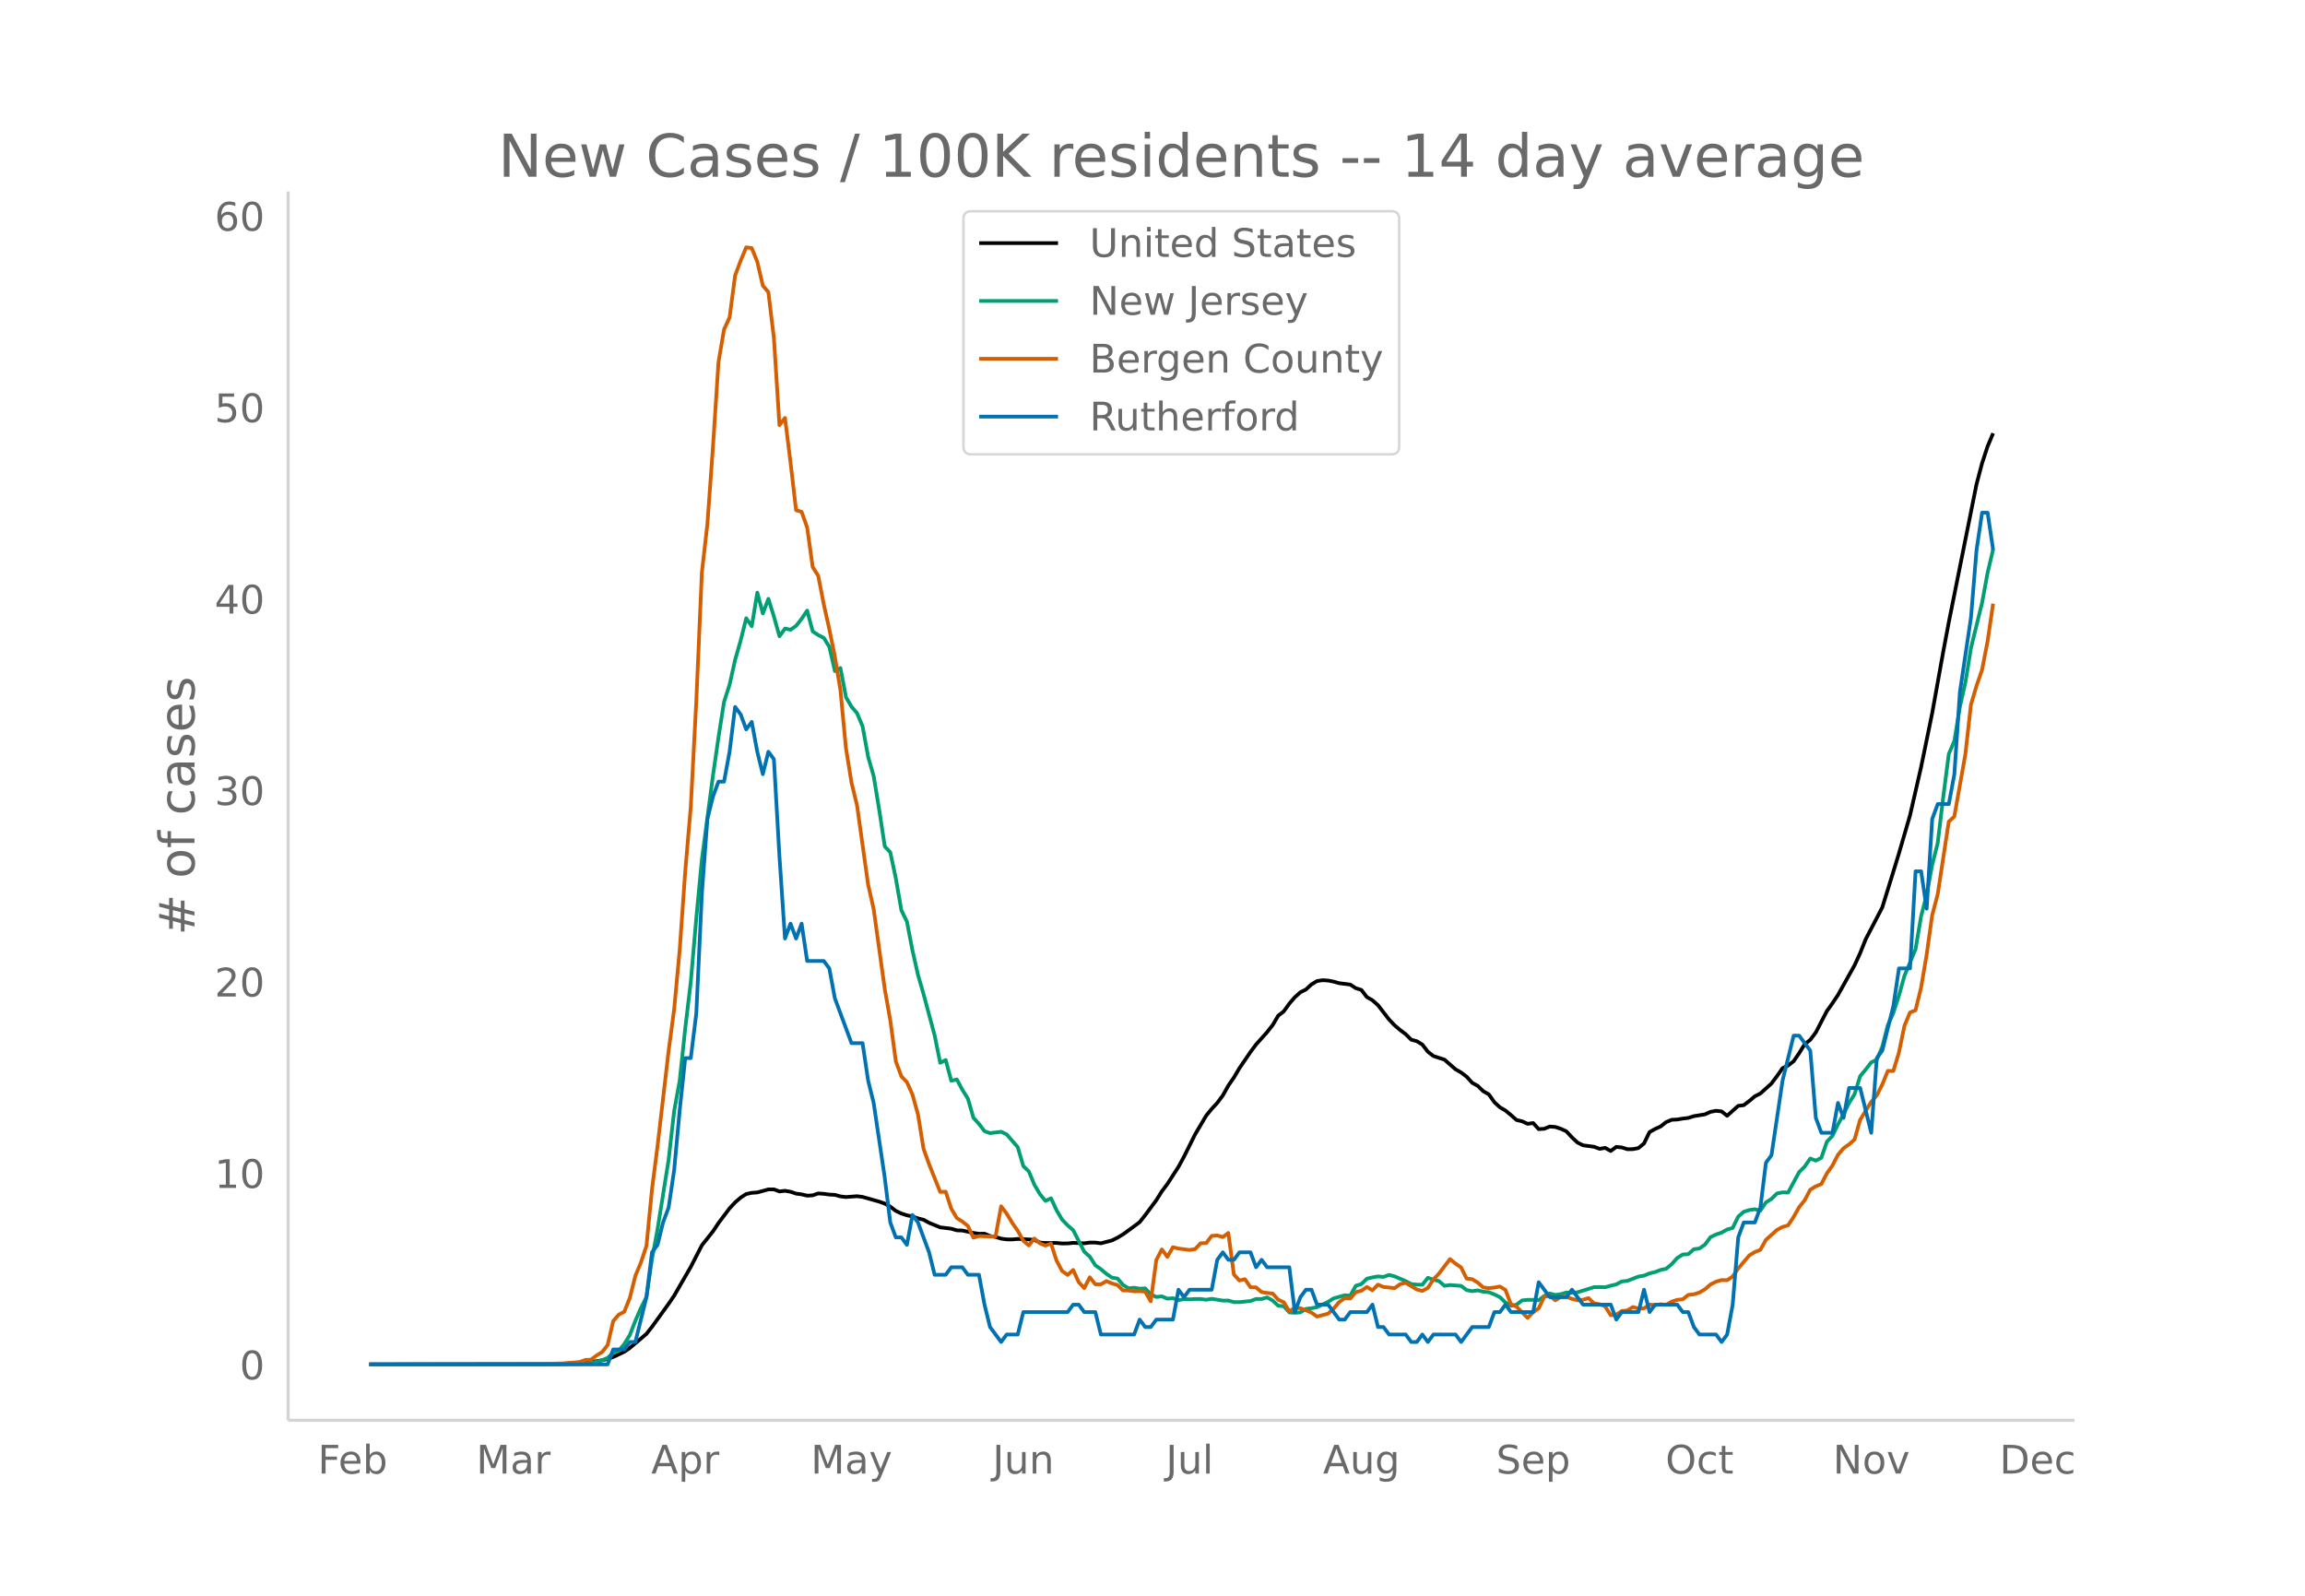 <svg height="864" viewBox="0 0 936 648" width="1248" xmlns="http://www.w3.org/2000/svg" xmlns:xlink="http://www.w3.org/1999/xlink"><defs><style>*{stroke-linecap:butt;stroke-linejoin:round}</style></defs><g id="figure_1"><path d="M0 648h936V0H0z" fill="#fff" id="patch_1"/><g id="axes_1"><path d="M117 576.72h725.4V77.76H117z" fill="none" id="patch_2"/><path clip-path="url(#pe0cada96c3)" d="M149.973 554.04l72.022-.107 9.003-.24 6.752-.45 4.501-.503 2.251-.371 2.25-.547 2.251-.78 4.502-2.144 2.25-1.518 6.753-5.729 2.25-2.873 6.752-9.334 2.251-3.32 6.752-11.679 4.502-8.766 4.501-5.658 2.25-3.375 4.502-5.99 2.25-2.406 2.252-1.945 2.25-1.447 2.25-.49 2.252-.154 4.501-1.231 2.25-.017 2.251.852 2.251-.277 2.25.39 2.251.76 2.251.3 2.25.532 2.252-.137 2.25-.771 2.251.16 2.25.303 2.251.12 2.251.615 2.25.27 4.502-.343 2.25.294 6.753 1.912 2.25.803 2.251 1.205 2.251 1.77 2.25 1.044 2.251.728 2.251.474 2.25.78 2.252.552 2.25 1.247 4.502 1.834 4.501.555 2.25.658 2.251.081 4.502.983 2.25.342 2.251-.04 2.25.945 2.252.375 2.25.686 2.251.31 2.25.026 2.251-.21 4.502.204 2.25.186 2.251 1.076 2.25.188 4.502-.026 2.251.22 2.25-.03 2.251-.222 4.502.183 2.25-.306 2.251.01 2.25.289 4.502-1.161 2.251-1.134 2.25-1.336 4.502-3.286 2.25-1.683 2.251-2.831 4.502-6.073 2.25-3.6 2.251-2.986 4.502-6.956 2.25-4.122 4.502-9.054 4.501-7.6 2.25-2.761 2.252-2.422 2.25-3.022 2.25-4.014 2.252-3.262 2.25-3.797 4.502-6.611 2.25-3.018 4.502-5.029 2.25-2.865 2.251-3.812 2.25-1.74 2.252-3.138 2.25-2.613 2.251-2.01 2.25-1.118 2.251-2.075 2.251-1.359 2.25-.347 2.251.144 2.251.438 2.25.634 4.502.562 2.251 1.47 2.25.706 2.251 2.912 2.251 1.283 2.25 1.998 4.502 5.804 2.25 2.372 2.252 1.91 2.25 1.687 2.251 2.245 2.25.602 2.251 1.361 2.251 2.908 2.25 1.765 4.502 1.46 4.502 3.935 2.25 1.283 2.251 1.705 2.25 2.477 2.251 1.246 2.251 2.17 2.25 1.268 2.251 3.188 2.251 2.075 2.25 1.304 2.252 1.856 2.25 2.003 2.25.514 2.252 1.039 2.25-.327 2.251 2.48 2.25-.15 2.251-.9 2.251.167 2.25.745 2.252 1.033 2.25 2.445 2.25 2.107 2.252 1.119 4.501.6 2.25.84 2.251-.396 2.251 1.272 2.25-1.674 2.251.225 2.251.72 2.25-.027 2.252-.437 2.25-1.86 2.251-4.626 2.25-1.26 2.251-1.022 2.251-1.778 2.25-.937 2.251-.114 2.251-.383 2.25-.26 2.252-.717 4.501-.73 2.25-1.021 2.251-.42 2.251.233 2.25 1.787 4.502-4.032 2.25-.273 2.252-1.694 2.25-1.909 2.251-1.144 4.501-4.047 2.251-3.01 2.25-3.213 2.251-1.082 2.251-1.742 2.25-3.274 2.252-3.66 2.25-1.753 2.25-2.983 4.502-8.697 2.251-3.15 2.25-3.365 6.753-12.09 2.25-4.904 2.251-5.626 6.752-12.963 4.502-14.542 2.25-7.346 4.502-15.45 4.501-19.627 4.502-21.881 4.501-25.011 2.25-11.942 11.254-56.001 2.25-8.544 2.252-6.862 2.25-5.337h0" fill="none" stroke="#000" stroke-linecap="round" stroke-width="1.5" id="line2d_1"/><path clip-path="url(#pe0cada96c3)" d="M149.973 554.04l78.774-.094 9.003-.219 2.25-.3 4.502-1.056 2.25-1 2.251-1.964 2.251-.925 2.25-2.713 2.252-3.657 2.25-5.783 2.25-5.17 2.252-4.49 2.25-15.429 2.251-12.06 4.501-28.213 2.251-19.818 2.25-12.323 2.252-21.25 2.25-18.88 2.25-25.988L285.016 349l4.501-34.066 2.25-15.598 2.251-14.342 2.251-6.977 2.25-10.077 2.252-7.903 2.25-8.983 2.25 3.226 2.252-13.63 2.25 8.46 2.251-5.952 2.25 7.22 2.251 7.978 2.251-3.126 2.25.5 2.251-1.594 2.251-2.857 2.25-3.339 2.252 8.465 2.25 1.476 2.251 1.15 2.25 3.65 2.251 9.829 2.251-1.263 2.25 11.872 2.251 3.826 2.251 2.663 2.25 5.34 2.252 12.378 2.25 7.858 2.251 13.635 2.25 14.873 2.251 2.426 2.251 10.603 2.25 12.929 2.251 4.607 2.251 11.69 2.25 9.947 2.252 7.778 4.5 16.754 2.252 11.141 2.25-1.125 2.251 8.44 2.25-.557 2.251 4.201 2.251 3.576 2.25 7.79 2.252 2.482 2.25 2.97 2.25.787 4.502-.562 2.251 1.075 4.501 5.176 2.251 7.703 2.25 2.169 2.252 5.395 2.25 3.82 2.25 2.757 2.252-1.075 2.25 4.87 2.251 3.782 2.25 2.332 2.251 1.963 4.502 8.74 2.25 2.02 2.251 3.507 2.25 1.569 2.252 1.9 2.25 1.538 2.251.363 2.25 2.607 2.251 1.369 2.251-.231 2.25.375 2.251-.125 2.251 2.45 2.25 1.038 2.252-.25 2.25.95 2.251-.206 2.25.825 2.251-.45 2.251.1 2.25-.15 2.251.019 2.251.294 2.25-.382 4.502.726 2.25-.02 2.252.645h2.25l4.502-.45 2.25-.838 2.251.013 2.25-.638 2.252 1.281 2.25 2.101 2.25.175 2.252 2.5 2.25.182 2.251-.162 2.25-1.426 2.251-.256 2.251-.438 4.501-2.175 2.251-1.407 4.502-1.238 2.25.119 2.251-4.001 2.25-.663 2.251-2.2 2.251-.526 2.25-.394 2.251.2 2.251-.825 2.25.613 4.502 1.913 2.251 1.194 2.25.244 2.251.05 2.251-2.826 2.25.75 2.251.57 2.251 1.925 2.25-.3 4.502.331 2.251 1.713 2.25.438 2.251-.32 2.251.538 2.25.207 2.251.887 2.251 1.113 2.25 2.182 2.252 1.326 2.25-.444 2.25-1.738 2.252-.232 2.25.007 2.251.15 2.25-1.738 2.251-.994 2.251.587 2.25-.331 2.252-.669 2.25.156 2.25-.237 6.753-2.082 2.25-.038 2.251.094 2.251-.663 2.25-.518 2.251-1.194 2.251-.238 4.502-1.738 2.25-.375 2.251-.932 2.25-.531 2.251-.875 2.251-.463 2.25-1.882 2.251-2.507 2.251-1.406 2.25-.125 2.252-2.026 2.25-.281 2.251-1.582 2.25-3.038 2.251-1.082 2.251-.744 2.25-1.269 2.251-.625 2.251-4.589 2.25-1.982 2.252-.712 2.25-.332 2.251.563 2.25-3.326 2.251-1.413 2.251-2.232 2.25-.437 2.251.08 4.502-8.314 2.25-2.244 2.251-3.264 2.25.85 2.252-1.125 2.25-6.533 2.251-2.363 2.25-4.67 2.251-4.12 2.251-4.551 2.25-3.62 2.252-7.29 2.25-2.682 2.25-2.926 2.252-1.1 2.25-5.251 2.251-8.765 2.25-5.002 2.251-6.977 2.251-8.083 4.501-10.79 2.251-13.317 2.25-8.746 2.252-12.135 2.25-8.884 2.251-18.692 2.25-17.474 2.251-5.32 2.251-13.742 2.25-10.071 2.251-13.88 4.502-18.33 2.25-12.222 2.251-9.521h0" fill="none" stroke="#009e73" stroke-linecap="round" stroke-width="1.5" id="line2d_2"/><path clip-path="url(#pe0cada96c3)" d="M149.973 554.04l65.27-.06 13.504-.357 2.25-.238 2.252-.12 2.25-.238 2.251-.834 2.25-.06 2.251-1.727 2.251-1.37 2.25-2.859 2.251-9.71 2.251-2.62 2.25-1.191 2.252-5.6 2.25-8.994 2.25-5.361 2.252-6.79 2.25-22.934 2.251-17.572 4.501-38.659 2.251-16.917 2.25-24.065 2.252-31.927 2.25-26.27 2.25-43.007 2.252-52.06 2.25-19.777 2.251-31.153 2.25-34.49 2.251-13.283 2.251-4.884 2.25-17.036 2.252-6.016 2.25-5.421 2.25.298 2.252 5.54 2.25 9.709 2.251 2.62 2.25 18.645 2.251 35.383 2.251-2.919 2.25 18.049 2.251 19.418 2.251.656 2.25 6.314 2.252 16.142 2.25 3.515 2.251 11.615 2.25 10.067 2.251 11.139 2.251 13.522 2.25 23.648 2.251 13.938 2.251 9.293 4.502 32.166 2.25 9.947 4.502 32.404 2.25 12.748 2.251 16.678 2.25 6.076 2.251 2.383 2.251 5.003 2.25 8.101 2.252 13.939 2.25 6.255 4.502 11.258 2.25-.06 2.251 6.85 2.25 3.812 2.251 1.43 2.251 1.787 2.25 4.765 2.252-.655 4.5.179 2.252-.06 2.25-12.21 2.251 2.977 2.25 3.753 2.251 3.217 2.251 4.05 2.25 1.906 2.252-2.8 2.25 1.967 2.25.893 2.252-.834 2.25 6.91 2.251 4.229 2.25 1.608 2.251-2.025 2.251 4.944 2.25 2.442 2.251-4.408 2.251 2.86h2.25l2.252-1.31 2.25.952 2.251.655 2.25 2.204h2.251l2.251.358 2.25-.06 2.251.179 2.251 3.931 2.25-16.738 2.252-4.348 2.25 3.038 2.251-3.932 2.25.536 4.502.596 2.25-.357 2.251-2.383 2.251-.06 2.25-2.918 2.252-.18 2.25.656 2.25-1.668 2.252 16.858 2.25 2.442 2.251-.536 2.25 3.276 2.251.06 2.251 1.906 2.25.357 2.252.238 2.25 2.502 2.25 1.013 2.252 3.693 2.25-1.43 2.251.179 2.25.834 2.251.953 2.251 1.608 4.501-1.191 2.251-2.025 2.25-2.68 2.252-1.55 2.25.12 2.251-2.621 2.25-.536 2.251-1.55 2.251 1.37 2.25-2.322 2.251.953 4.502.476 2.25-1.608 2.251-.536 4.502 2.68 2.25.596 2.251-1.191 2.25-3.455 2.251-2.383 4.502-5.897 2.25 1.847 2.251 1.548 2.251 4.528 2.25.238 2.251 1.37 2.251 1.966 2.25.297 2.251-.238 2.251-.417 2.25 1.37 2.252 5.838 2.25.953 4.502 4.586 2.25-2.323 2.251-1.548 2.25-4.706 2.251-.417 2.251 1.846 2.25-1.37 2.252-.119 2.25.894 2.25.595 2.252-.238 2.25-.655 2.251 2.144 2.25.358 2.251.834 2.251 3.633 2.25-.298 2.251-1.43 2.251-.238 2.25-1.37 2.252.596 2.25-.06 2.251-1.548 2.25.238 2.251-.357 2.251.238 2.25-1.31 2.251-.715 2.251-.239 2.25-1.787 2.252-.238 2.25-.715 2.251-1.31 2.25-1.966 2.251-1.132 2.251-.655 2.25.06 2.251-1.49 2.251-3.276 4.502-5.301 2.25-1.37 2.251-.894 2.25-4.05 4.502-4.05 2.25-1.192 2.251-.655 2.251-3.395 2.25-3.991 2.252-2.8 2.25-4.289 2.25-1.37 2.252-.893 2.25-4.349 2.251-3.157 2.25-4.348 2.251-2.68 2.251-1.609 2.25-1.966 2.252-7.982 4.5-7.267 2.252-2.62 2.25-4.468 2.251-5.54 2.25.06 2.251-7.446 2.251-10.9 2.25-5.421 2.251-.894 2.251-9.173 2.25-13.224 2.252-16.142 2.25-8.519 4.502-29.545 2.25-2.084 4.502-25.316 2.25-20.074 2.251-7.625 2.25-6.492 2.252-11.556 2.25-15.369h0" fill="none" stroke="#d55e00" stroke-linecap="round" stroke-width="1.5" id="line2d_3"/><path clip-path="url(#pe0cada96c3)" d="M149.973 554.04h96.78l2.25-6.068h4.502l2.25-3.033h2.251l4.502-18.203 2.25-18.203 2.251-3.034 2.25-9.102 2.251-6.067 2.251-15.17 2.25-24.27 2.252-21.237h2.25l2.25-18.203 2.252-48.541 2.25-30.338 2.251-9.102 2.25-6.068h2.251l2.251-12.135 2.25-18.203 2.252 3.034 2.25 6.068 2.25-3.034 2.252 12.135 2.25 9.102 2.251-9.102 2.25 3.034 2.251 39.44 2.251 33.372 2.25-6.068 2.251 6.068 2.251-6.068 2.25 15.17h6.753l2.25 3.033 2.251 12.135 6.752 18.203h4.502l2.25 15.17 2.251 9.101 4.502 30.338 2.25 18.203 2.251 6.068h2.25l2.251 3.034 2.251-12.136 2.25 3.034 4.502 12.136 2.25 9.101h4.502l2.251-3.034h4.501l2.251 3.034h4.502l2.25 12.135 2.25 9.102 4.502 6.068 2.251-3.034h4.501l2.251-9.102h18.006l2.25-3.034h2.251l2.25 3.034h4.502l2.25 9.102h13.505l2.25-6.068 2.251 3.034h2.251l2.25-3.034h6.753l2.25-12.135 2.251 3.034 2.251-3.034h9.003l2.25-12.136 2.251-3.033 2.25 3.033h2.252l2.25-3.033h4.502l2.25 6.067 2.251-3.034 2.25 3.034h9.004l2.25 18.203 2.251-6.067 2.25-3.034h2.251l2.251 6.067h4.501l4.502 6.068h2.25l2.251-3.034h6.752l2.251-3.034 2.25 9.102h2.251l2.251 3.034h6.752l2.251 3.034h2.25l2.251-3.034 2.251 3.034 2.25-3.034h9.004l2.25 3.034 4.502-6.068h6.752l2.25-6.068h2.251l2.25-3.034 2.252 3.034h9.002l2.251-12.135 4.501 6.068h6.753l2.25-3.034 4.502 6.067h11.253l2.25 6.068 2.251-3.034h6.753l2.25-9.101 2.251 9.101 2.25-3.034h9.003l2.251 3.034h2.25l2.252 6.068 2.25 3.034h6.752l2.251 3.034 2.25-3.034 2.251-12.136 2.251-27.304 2.25-6.068h4.502l2.251-6.067 2.25-18.203 2.251-3.034 4.502-30.338 4.501-18.203h2.25l4.502 6.067 2.25 27.305 2.252 6.067h4.501l2.25-12.135 2.251 6.068 2.251-12.136h4.502l4.5 18.203 2.252-30.338 2.25-3.034 4.502-18.203 2.25-15.169h4.502l2.25-39.44h2.251l2.25 15.17 2.252-36.406 2.25-6.068h4.502l2.25-12.135 2.251-33.372 4.501-30.339 2.251-27.304 2.25-15.17h2.252l2.25 15.17h0" fill="none" stroke="#0072b2" stroke-linecap="round" stroke-width="1.5" id="line2d_4"/><path d="M117 576.72V77.76" fill="none" stroke="#d3d3d3" stroke-linecap="square" stroke-width="1.25" id="patch_3"/><path d="M117 576.72h725.4" fill="none" stroke="#d3d3d3" stroke-linecap="square" stroke-width="1.25" id="patch_4"/><g id="matplotlib.axis_1"><g id="xtick_1"><g transform="matrix(.16 0 0 -.16 129.058 598.378)" fill="#696969" id="text_1"><defs><path d="M9.813 72.906h41.89v-8.312H19.672V43.109h28.906v-8.297H19.672V0h-9.86z" id="DejaVuSans-70"/><path d="M56.203 29.594v-4.39H14.891q.593-9.282 5.593-14.142 5-4.859 13.938-4.859 5.172 0 10.031 1.266 4.86 1.265 9.656 3.812v-8.5Q49.266.734 44.187-.344 39.11-1.422 33.892-1.422q-13.094 0-20.735 7.61-7.64 7.625-7.64 20.625 0 13.421 7.25 21.296Q20.016 56 32.328 56q11.031 0 17.453-7.11 6.422-7.093 6.422-19.296zm-8.984 2.64q-.094 7.36-4.125 11.75-4.032 4.407-10.672 4.407-7.516 0-12.031-4.25-4.516-4.25-5.203-11.97z" id="DejaVuSans-101"/><path d="M48.688 27.297q0 9.906-4.079 15.547-4.078 5.64-11.203 5.64-7.14 0-11.218-5.64-4.079-5.64-4.079-15.547 0-9.906 4.078-15.547 4.079-5.64 11.22-5.64 7.124 0 11.202 5.64t4.078 15.547zM18.108 46.39q2.844 4.875 7.157 7.234Q29.594 56 35.594 56q9.968 0 16.187-7.906 6.235-7.907 6.235-20.797T51.78 6.484q-6.218-7.906-16.187-7.906-6 0-10.328 2.375-4.313 2.375-7.157 7.25V0H9.08v75.984h9.03z" id="DejaVuSans-98"/></defs><use xlink:href="#DejaVuSans-70"/><use x="52.02" xlink:href="#DejaVuSans-101"/><use x="113.543" xlink:href="#DejaVuSans-98"/></g></g><g id="xtick_2"><g transform="matrix(.16 0 0 -.16 193.397 598.378)" fill="#696969" id="text_2"><defs><path d="M9.813 72.906h14.703l18.593-49.61 18.703 49.61h14.704V0H66.89v64.016l-18.797-50h-9.907l-18.796 50V0H9.813z" id="DejaVuSans-77"/><path d="M34.281 27.484q-10.89 0-15.093-2.484-4.204-2.484-4.204-8.5 0-4.781 3.157-7.594 3.156-2.797 8.562-2.797 7.485 0 12 5.297 4.516 5.297 4.516 14.078v2zm17.922 3.72V0H43.22v8.297Q40.14 3.328 35.547.953q-4.594-2.375-11.234-2.375-8.391 0-13.36 4.719Q6 8.016 6 15.922q0 9.219 6.172 13.906 6.187 4.688 18.437 4.688h12.61v.89q0 6.203-4.078 9.594-4.078 3.39-11.453 3.39-4.688 0-9.141-1.124-4.438-1.125-8.531-3.375v8.312q4.921 1.906 9.562 2.844 4.64.953 9.031.953 11.875 0 17.735-6.156 5.86-6.14 5.86-18.64z" id="DejaVuSans-97"/><path d="M41.11 46.297q-1.516.875-3.297 1.281Q36.03 48 33.89 48q-7.625 0-11.703-4.953-4.079-4.953-4.079-14.234V0H9.08v54.688h9.03v-8.5q2.844 4.984 7.375 7.39Q30.031 56 36.531 56q.922 0 2.047-.125 1.125-.11 2.484-.36z" id="DejaVuSans-114"/></defs><use xlink:href="#DejaVuSans-77"/><use x="86.279" xlink:href="#DejaVuSans-97"/><use x="147.559" xlink:href="#DejaVuSans-114"/></g></g><g id="xtick_3"><g transform="matrix(.16 0 0 -.16 264.423 598.378)" fill="#696969" id="text_3"><defs><path d="M34.188 63.188L20.797 26.906h26.812zm-5.579 9.718h11.188L67.578 0h-10.25l-6.64 18.703h-32.86L11.188 0H.78z" id="DejaVuSans-65"/><path d="M18.11 8.203v-29H9.077v75.484h9.031v-8.296q2.844 4.875 7.157 7.234Q29.594 56 35.594 56q9.968 0 16.187-7.906 6.235-7.907 6.235-20.797T51.78 6.484q-6.218-7.906-16.187-7.906-6 0-10.328 2.375-4.313 2.375-7.157 7.25zm30.578 19.094q0 9.906-4.079 15.547-4.078 5.64-11.203 5.64-7.14 0-11.218-5.64-4.079-5.64-4.079-15.547 0-9.906 4.078-15.547 4.079-5.64 11.22-5.64 7.124 0 11.202 5.64t4.078 15.547z" id="DejaVuSans-112"/></defs><use xlink:href="#DejaVuSans-65"/><use x="68.408" xlink:href="#DejaVuSans-112"/><use x="131.885" xlink:href="#DejaVuSans-114"/></g></g><g id="xtick_4"><g transform="matrix(.16 0 0 -.16 329.243 598.378)" fill="#696969" id="text_4"><defs><path d="M32.172-5.078q-3.797-9.766-7.422-12.735-3.61-2.984-9.656-2.984H7.906v7.516h5.282q3.703 0 5.75 1.765Q21-9.766 23.483-3.219l1.61 4.094-22.11 53.813H12.5l17.094-42.766 17.093 42.766h9.516z" id="DejaVuSans-121"/></defs><use xlink:href="#DejaVuSans-77"/><use x="86.279" xlink:href="#DejaVuSans-97"/><use x="147.559" xlink:href="#DejaVuSans-121"/></g></g><g id="xtick_5"><g transform="matrix(.16 0 0 -.16 403.055 598.378)" fill="#696969" id="text_5"><defs><path d="M9.813 72.906h9.859V5.078q0-13.187-5-19.14-5-5.954-16.094-5.954h-3.75v8.297h3.078q6.531 0 9.219 3.672Q9.813-4.39 9.813 5.078z" id="DejaVuSans-74"/><path d="M8.5 21.578v33.11h8.984V21.922q0-7.766 3.016-11.656 3.031-3.875 9.094-3.875 7.265 0 11.484 4.64 4.234 4.64 4.234 12.656v31h8.985V0h-8.984v8.406Q42.047 3.422 37.718 1q-4.313-2.422-10.032-2.422-9.421 0-14.312 5.86Q8.5 10.296 8.5 21.578zM31.11 56z" id="DejaVuSans-117"/><path d="M54.89 33.016V0h-8.984v32.719q0 7.765-3.031 11.61-3.031 3.858-9.078 3.858-7.281 0-11.484-4.64-4.204-4.625-4.204-12.64V0H9.08v54.688h9.03v-8.5q3.235 4.937 7.594 7.374Q30.078 56 35.797 56q9.422 0 14.25-5.828 4.844-5.828 4.844-17.156z" id="DejaVuSans-110"/></defs><use xlink:href="#DejaVuSans-74"/><use x="29.492" xlink:href="#DejaVuSans-117"/><use x="92.871" xlink:href="#DejaVuSans-110"/></g></g><g id="xtick_6"><g transform="matrix(.16 0 0 -.16 473.424 598.378)" fill="#696969" id="text_6"><defs><path d="M9.422 75.984h8.984V0H9.422z" id="DejaVuSans-108"/></defs><use xlink:href="#DejaVuSans-74"/><use x="29.492" xlink:href="#DejaVuSans-117"/><use x="92.871" xlink:href="#DejaVuSans-108"/></g></g><g id="xtick_7"><g transform="matrix(.16 0 0 -.16 537.226 598.378)" fill="#696969" id="text_7"><defs><path d="M45.406 27.984q0 9.766-4.031 15.125-4.016 5.375-11.297 5.375-7.219 0-11.25-5.375-4.031-5.359-4.031-15.125 0-9.718 4.031-15.093t11.25-5.375q7.281 0 11.297 5.375 4.031 5.375 4.031 15.093zm8.985-21.203q0-13.953-6.203-20.765Q42-20.797 29.203-20.797q-4.734 0-8.937.703-4.203.703-8.157 2.172v8.735q3.954-2.141 7.813-3.157 3.86-1.031 7.86-1.031 8.843 0 13.234 4.61 4.39 4.609 4.39 13.937v4.453q-2.781-4.844-7.125-7.234Q33.938 0 27.875 0 17.828 0 11.672 7.656q-6.156 7.672-6.156 20.328 0 12.688 6.156 20.344Q17.828 56 27.875 56q6.063 0 10.406-2.39 4.344-2.391 7.125-7.22v8.297h8.985z" id="DejaVuSans-103"/></defs><use xlink:href="#DejaVuSans-65"/><use x="68.408" xlink:href="#DejaVuSans-117"/><use x="131.787" xlink:href="#DejaVuSans-103"/></g></g><g id="xtick_8"><g transform="matrix(.16 0 0 -.16 607.54 598.378)" fill="#696969" id="text_8"><defs><path d="M53.516 70.516V60.89q-5.61 2.687-10.594 4-4.984 1.328-9.625 1.328-8.047 0-12.422-3.125t-4.375-8.89q0-4.845 2.906-7.313 2.907-2.453 11.016-3.97l5.953-1.218q11.031-2.11 16.281-7.406 5.25-5.297 5.25-14.172 0-10.61-7.11-16.078-7.093-5.469-20.812-5.469-5.172 0-11.015 1.172Q13.14.922 6.89 3.219v10.156q6-3.36 11.765-5.078 5.766-1.703 11.328-1.703 8.438 0 13.032 3.312 4.593 3.328 4.593 9.485 0 5.359-3.297 8.39-3.296 3.032-10.812 4.547L27.484 33.5q-11.03 2.188-15.968 6.875-4.922 4.688-4.922 13.047 0 9.672 6.812 15.234 6.813 5.563 18.766 5.563 5.14 0 10.453-.938 5.328-.922 10.89-2.765z" id="DejaVuSans-83"/></defs><use xlink:href="#DejaVuSans-83"/><use x="63.477" xlink:href="#DejaVuSans-101"/><use x="125" xlink:href="#DejaVuSans-112"/></g></g><g id="xtick_9"><g transform="matrix(.16 0 0 -.16 676.308 598.378)" fill="#696969" id="text_9"><defs><path d="M39.406 66.219q-10.75 0-17.078-8.016-6.312-8-6.312-21.828 0-13.766 6.312-21.781 6.328-8 17.078-8 10.735 0 17.016 8 6.281 8.015 6.281 21.781 0 13.828-6.281 21.828-6.281 8.016-17.016 8.016zm0 8q15.328 0 24.5-10.281 9.188-10.282 9.188-27.563 0-17.234-9.188-27.516-9.172-10.28-24.5-10.28-15.375 0-24.593 10.25-9.204 10.265-9.204 27.546t9.204 27.563q9.218 10.28 24.593 10.28z" id="DejaVuSans-79"/><path d="M48.781 52.594v-8.407q-3.812 2.11-7.64 3.157-3.828 1.047-7.735 1.047-8.75 0-13.593-5.547-4.829-5.532-4.829-15.547 0-10.016 4.829-15.563 4.843-5.53 13.593-5.53 3.907 0 7.735 1.046 3.828 1.047 7.64 3.156V2.094Q45.016.344 40.984-.531q-4.015-.89-8.562-.89-12.36 0-19.64 7.765-7.266 7.765-7.266 20.953 0 13.375 7.343 21.031Q20.22 56 33.016 56q4.14 0 8.093-.86 3.953-.843 7.672-2.546z" id="DejaVuSans-99"/><path d="M18.313 70.219V54.688h18.5v-6.985h-18.5V18.016q0-6.688 1.828-8.594 1.828-1.906 7.453-1.906h9.218V0h-9.218q-10.407 0-14.36 3.875-3.953 3.89-3.953 14.14v29.688H2.687v6.984h6.594V70.22z" id="DejaVuSans-116"/></defs><use xlink:href="#DejaVuSans-79"/><use x="78.711" xlink:href="#DejaVuSans-99"/><use x="133.691" xlink:href="#DejaVuSans-116"/></g></g><g id="xtick_10"><g transform="matrix(.16 0 0 -.16 744.297 598.378)" fill="#696969" id="text_10"><defs><path d="M9.813 72.906h13.28l32.329-60.984v60.984h9.562V0h-13.28L19.39 60.984V0H9.813z" id="DejaVuSans-78"/><path d="M30.61 48.39q-7.22 0-11.422-5.64-4.204-5.64-4.204-15.453 0-9.813 4.172-15.453 4.188-5.64 11.453-5.64 7.188 0 11.375 5.655 4.203 5.672 4.203 15.438 0 9.719-4.203 15.406-4.187 5.688-11.375 5.688zm0 7.61q11.718 0 18.406-7.625 6.703-7.61 6.703-21.078 0-13.422-6.703-21.078-6.688-7.64-18.407-7.64-11.765 0-18.437 7.64-6.656 7.656-6.656 21.078 0 13.469 6.656 21.078Q18.844 56 30.609 56z" id="DejaVuSans-111"/><path d="M2.984 54.688H12.5L29.594 8.797l17.093 45.89h9.516L35.687 0H23.485z" id="DejaVuSans-118"/></defs><use xlink:href="#DejaVuSans-78"/><use x="74.805" xlink:href="#DejaVuSans-111"/><use x="135.986" xlink:href="#DejaVuSans-118"/></g></g><g id="xtick_11"><g transform="matrix(.16 0 0 -.16 811.952 598.378)" fill="#696969" id="text_11"><defs><path d="M19.672 64.797V8.109h11.922q15.093 0 22.093 6.829 7 6.843 7 21.593 0 14.64-7 21.453-7 6.813-22.093 6.813zm-9.86 8.11h20.266q21.188 0 31.094-8.813 9.922-8.813 9.922-27.563 0-18.86-9.969-27.703Q51.172 0 30.078 0H9.813z" id="DejaVuSans-68"/></defs><use xlink:href="#DejaVuSans-68"/><use x="77.002" xlink:href="#DejaVuSans-101"/><use x="138.525" xlink:href="#DejaVuSans-99"/></g></g></g><g id="matplotlib.axis_2"><g id="ytick_1"><g transform="matrix(.16 0 0 -.16 97.32 560.119)" fill="#696969" id="text_12"><defs><path d="M31.781 66.406q-7.61 0-11.453-7.5Q16.5 51.422 16.5 36.375q0-14.984 3.828-22.484 3.844-7.5 11.453-7.5 7.672 0 11.5 7.5 3.844 7.5 3.844 22.484 0 15.047-3.844 22.531-3.828 7.5-11.5 7.5zm0 7.813q12.266 0 18.735-9.703 6.468-9.688 6.468-28.141 0-18.406-6.468-28.11-6.47-9.687-18.735-9.687-12.25 0-18.718 9.688-6.47 9.703-6.47 28.109 0 18.453 6.47 28.14Q19.53 74.22 31.78 74.22z" id="DejaVuSans-48"/></defs><use xlink:href="#DejaVuSans-48"/></g></g><g id="ytick_2"><g transform="matrix(.16 0 0 -.16 87.14 482.38)" fill="#696969" id="text_13"><defs><path d="M12.406 8.297h16.11v55.625l-17.532-3.516v8.985l17.438 3.515h9.86V8.296H54.39V0H12.406z" id="DejaVuSans-49"/></defs><use xlink:href="#DejaVuSans-49"/><use x="63.623" xlink:href="#DejaVuSans-48"/></g></g><g id="ytick_3"><g transform="matrix(.16 0 0 -.16 87.14 404.64)" fill="#696969" id="text_14"><defs><path d="M19.188 8.297h34.421V0H7.33v8.297q5.609 5.812 15.296 15.594 9.703 9.797 12.188 12.64 4.734 5.313 6.609 9 1.89 3.688 1.89 7.25 0 5.813-4.078 9.469-4.078 3.672-10.625 3.672-4.64 0-9.797-1.61-5.14-1.609-11-4.89v9.969Q13.767 71.78 18.938 73q5.188 1.219 9.485 1.219 11.328 0 18.062-5.672 6.735-5.656 6.735-15.125 0-4.5-1.688-8.531-1.672-4.016-6.125-9.485-1.218-1.422-7.765-8.187-6.532-6.766-18.453-18.922z" id="DejaVuSans-50"/></defs><use xlink:href="#DejaVuSans-50"/><use x="63.623" xlink:href="#DejaVuSans-48"/></g></g><g id="ytick_4"><g transform="matrix(.16 0 0 -.16 87.14 326.9)" fill="#696969" id="text_15"><defs><path d="M40.578 39.313Q47.656 37.797 51.625 33q3.984-4.781 3.984-11.813 0-10.78-7.422-16.703-7.421-5.906-21.093-5.906-4.578 0-9.438.906-4.86.907-10.031 2.72v9.515q4.094-2.39 8.969-3.61 4.89-1.218 10.218-1.218 9.266 0 14.125 3.656 4.86 3.656 4.86 10.64 0 6.454-4.516 10.079-4.515 3.64-12.562 3.64h-8.5v8.11h8.89q7.266 0 11.125 2.906 3.86 2.906 3.86 8.375 0 5.61-3.985 8.61-3.968 3.015-11.39 3.015-4.063 0-8.703-.89-4.641-.876-10.203-2.72v8.782q5.624 1.562 10.53 2.344 4.907.78 9.25.78 11.235 0 17.766-5.109 6.547-5.093 6.547-13.78 0-6.063-3.468-10.235-3.47-4.172-9.86-5.782z" id="DejaVuSans-51"/></defs><use xlink:href="#DejaVuSans-51"/><use x="63.623" xlink:href="#DejaVuSans-48"/></g></g><g id="ytick_5"><g transform="matrix(.16 0 0 -.16 87.14 249.161)" fill="#696969" id="text_16"><defs><path d="M37.797 64.313L12.89 25.39h24.906zm-2.594 8.593H47.61V25.391h10.407v-8.203H47.609V0h-9.812v17.188H4.89v9.515z" id="DejaVuSans-52"/></defs><use xlink:href="#DejaVuSans-52"/><use x="63.623" xlink:href="#DejaVuSans-48"/></g></g><g id="ytick_6"><g transform="matrix(.16 0 0 -.16 87.14 171.422)" fill="#696969" id="text_17"><defs><path d="M10.797 72.906h38.719v-8.312H19.828v-17.86q2.14.735 4.281 1.094 2.157.36 4.313.36 12.203 0 19.328-6.688 7.14-6.688 7.14-18.11 0-11.765-7.328-18.296-7.328-6.516-20.656-6.516-4.593 0-9.36.781-4.75.782-9.827 2.344v9.922q4.39-2.39 9.078-3.563 4.687-1.171 9.906-1.171 8.453 0 13.375 4.437 4.938 4.438 4.938 12.063 0 7.609-4.938 12.047-4.922 4.453-13.375 4.453-3.953 0-7.89-.875-3.922-.875-8.016-2.735z" id="DejaVuSans-53"/></defs><use xlink:href="#DejaVuSans-53"/><use x="63.623" xlink:href="#DejaVuSans-48"/></g></g><g id="ytick_7"><g transform="matrix(.16 0 0 -.16 87.14 93.682)" fill="#696969" id="text_18"><defs><path d="M33.016 40.375q-6.641 0-10.532-4.547-3.875-4.531-3.875-12.437 0-7.86 3.875-12.438 3.891-4.562 10.532-4.562 6.64 0 10.515 4.562 3.875 4.578 3.875 12.438 0 7.906-3.875 12.437-3.875 4.547-10.515 4.547zm19.578 30.922v-8.984q-3.719 1.75-7.5 2.671-3.782.938-7.5.938-9.766 0-14.922-6.594-5.14-6.594-5.875-19.922 2.875 4.25 7.219 6.516 4.359 2.266 9.578 2.266 10.984 0 17.36-6.672 6.374-6.657 6.374-18.125 0-11.235-6.64-18.032-6.641-6.78-17.672-6.78-12.657 0-19.344 9.687-6.688 9.703-6.688 28.109 0 17.281 8.204 27.563 8.203 10.28 22.015 10.28 3.719 0 7.5-.734t7.89-2.187z" id="DejaVuSans-54"/></defs><use xlink:href="#DejaVuSans-54"/><use x="63.623" xlink:href="#DejaVuSans-48"/></g></g><g transform="matrix(0 -.2 -.2 0 78.98 379.813)" fill="#696969" id="text_19"><defs><path d="M51.125 44H36.922l-4.11-16.313h14.313zm-7.328 27.781l-5.078-20.265h14.265L58.11 71.78h7.813L60.89 51.516h15.234V44h-17.14l-4-16.313h15.53V20.22H53.079L48 0h-7.813l5.032 20.219H30.906L25.875 0h-7.86l5.079 20.219H7.719v7.468h17.187L29 44H13.281v7.516h17.625l4.985 20.265z" id="DejaVuSans-35"/><path d="M37.11 75.984V68.5h-8.594q-4.828 0-6.72-1.953-1.874-1.953-1.874-7.031v-4.828h14.797v-6.985H19.922V0H10.89v47.703H2.297v6.984h8.594V58.5q0 9.125 4.25 13.297 4.25 4.187 13.468 4.187z" id="DejaVuSans-102"/><path d="M44.281 53.078v-8.5q-3.797 1.953-7.906 2.922-4.094.984-8.5.984-6.688 0-10.031-2.047-3.344-2.046-3.344-6.156 0-3.125 2.39-4.906 2.391-1.781 9.626-3.39l3.078-.688q9.562-2.047 13.593-5.781 4.032-3.735 4.032-10.422 0-7.625-6.032-12.078-6.03-4.438-16.578-4.438-4.39 0-9.156.86Q10.688.296 5.422 2v9.281q4.984-2.594 9.812-3.89 4.829-1.282 9.579-1.282 6.343 0 9.75 2.172 3.421 2.172 3.421 6.125 0 3.656-2.468 5.61-2.453 1.953-10.813 3.765l-3.125.735q-8.344 1.75-12.062 5.39-3.704 3.64-3.704 9.985 0 7.718 5.47 11.906Q16.75 56 26.811 56q4.97 0 9.36-.734 4.406-.72 8.11-2.188z" id="DejaVuSans-115"/></defs><use xlink:href="#DejaVuSans-35"/><use x="83.789" xlink:href="#DejaVuSans-32"/><use x="115.576" xlink:href="#DejaVuSans-111"/><use x="176.758" xlink:href="#DejaVuSans-102"/><use x="211.963" xlink:href="#DejaVuSans-32"/><use x="243.75" xlink:href="#DejaVuSans-99"/><use x="298.73" xlink:href="#DejaVuSans-97"/><use x="360.01" xlink:href="#DejaVuSans-115"/><use x="412.109" xlink:href="#DejaVuSans-101"/><use x="473.633" xlink:href="#DejaVuSans-115"/></g></g><g transform="matrix(.24 0 0 -.24 202.252 71.76)" fill="#696969" id="text_20"><defs><path d="M4.203 54.688h8.985l11.234-42.672 11.172 42.672h10.593l11.235-42.672 11.187 42.672h8.985L63.28 0H52.688L40.922 44.828 29.109 0H18.5z" id="DejaVuSans-119"/><path d="M64.406 67.281v-10.39q-4.984 4.64-10.625 6.922-5.64 2.296-11.984 2.296-12.5 0-19.14-7.64-6.641-7.64-6.641-22.094 0-14.406 6.64-22.047 6.64-7.64 19.14-7.64 6.345 0 11.985 2.296 5.64 2.297 10.625 6.938V5.609Q59.234 2.094 53.437.33q-5.78-1.75-12.218-1.75-16.563 0-26.094 10.124-9.516 10.14-9.516 27.672 0 17.578 9.516 27.703 9.531 10.14 26.094 10.14 6.531 0 12.312-1.734 5.797-1.734 10.875-5.203z" id="DejaVuSans-67"/><path d="M25.39 72.906h8.297L8.297-9.28H0z" id="DejaVuSans-47"/><path d="M9.813 72.906h9.859V42.094L52.39 72.906h12.703L28.906 38.922 67.672 0H54.688L19.672 35.11V0h-9.86z" id="DejaVuSans-75"/><path d="M9.422 54.688h8.984V0H9.422zm0 21.296h8.984v-11.39H9.422z" id="DejaVuSans-105"/><path d="M45.406 46.39v29.594h8.985V0h-8.985v8.203Q42.578 3.328 38.25.953q-4.313-2.375-10.375-2.375-9.906 0-16.14 7.906-6.22 7.922-6.22 20.813 0 12.89 6.22 20.797Q17.968 56 27.874 56q6.063 0 10.375-2.375 4.328-2.36 7.156-7.234zm-30.61-19.093q0-9.906 4.079-15.547 4.078-5.64 11.203-5.64 7.125 0 11.219 5.64 4.11 5.64 4.11 15.547 0 9.906-4.11 15.547-4.094 5.64-11.219 5.64-7.125 0-11.203-5.64-4.078-5.64-4.078-15.547z" id="DejaVuSans-100"/><path d="M4.89 31.39h26.313v-8H4.891z" id="DejaVuSans-45"/></defs><use xlink:href="#DejaVuSans-78"/><use x="74.805" xlink:href="#DejaVuSans-101"/><use x="136.328" xlink:href="#DejaVuSans-119"/><use x="218.115" xlink:href="#DejaVuSans-32"/><use x="249.902" xlink:href="#DejaVuSans-67"/><use x="319.727" xlink:href="#DejaVuSans-97"/><use x="381.006" xlink:href="#DejaVuSans-115"/><use x="433.105" xlink:href="#DejaVuSans-101"/><use x="494.629" xlink:href="#DejaVuSans-115"/><use x="546.729" xlink:href="#DejaVuSans-32"/><use x="578.516" xlink:href="#DejaVuSans-47"/><use x="612.207" xlink:href="#DejaVuSans-32"/><use x="643.994" xlink:href="#DejaVuSans-49"/><use x="707.617" xlink:href="#DejaVuSans-48"/><use x="771.24" xlink:href="#DejaVuSans-48"/><use x="834.863" xlink:href="#DejaVuSans-75"/><use x="900.439" xlink:href="#DejaVuSans-32"/><use x="932.227" xlink:href="#DejaVuSans-114"/><use x="971.09" xlink:href="#DejaVuSans-101"/><use x="1032.613" xlink:href="#DejaVuSans-115"/><use x="1084.713" xlink:href="#DejaVuSans-105"/><use x="1112.496" xlink:href="#DejaVuSans-100"/><use x="1175.973" xlink:href="#DejaVuSans-101"/><use x="1237.496" xlink:href="#DejaVuSans-110"/><use x="1300.875" xlink:href="#DejaVuSans-116"/><use x="1340.084" xlink:href="#DejaVuSans-115"/><use x="1392.184" xlink:href="#DejaVuSans-32"/><use x="1423.971" xlink:href="#DejaVuSans-45"/><use x="1460.055" xlink:href="#DejaVuSans-45"/><use x="1496.139" xlink:href="#DejaVuSans-32"/><use x="1527.926" xlink:href="#DejaVuSans-49"/><use x="1591.549" xlink:href="#DejaVuSans-52"/><use x="1655.172" xlink:href="#DejaVuSans-32"/><use x="1686.959" xlink:href="#DejaVuSans-100"/><use x="1750.436" xlink:href="#DejaVuSans-97"/><use x="1811.715" xlink:href="#DejaVuSans-121"/><use x="1870.895" xlink:href="#DejaVuSans-32"/><use x="1902.682" xlink:href="#DejaVuSans-97"/><use x="1963.961" xlink:href="#DejaVuSans-118"/><use x="2023.141" xlink:href="#DejaVuSans-101"/><use x="2084.664" xlink:href="#DejaVuSans-114"/><use x="2125.777" xlink:href="#DejaVuSans-97"/><use x="2187.057" xlink:href="#DejaVuSans-103"/><use x="2250.533" xlink:href="#DejaVuSans-101"/></g><g id="legend_1"><path d="M394.434 184.5h170.532q3.2 0 3.2-3.2V88.96q0-3.2-3.2-3.2H394.434q-3.2 0-3.2 3.2v92.34q0 3.2 3.2 3.2z" fill="none" opacity=".8" stroke="#ccc" id="patch_5"/><path d="M397.634 98.718h32" fill="none" stroke="#000" stroke-linecap="round" stroke-width="1.5" id="line2d_5"/><g transform="matrix(.16 0 0 -.16 442.434 104.317)" fill="#696969" id="text_21"><defs><path d="M8.688 72.906h9.921V28.61q0-11.718 4.235-16.875 4.25-5.14 13.781-5.14 9.469 0 13.719 5.14 4.25 5.157 4.25 16.875v44.297H64.5V27.391q0-14.25-7.063-21.532-7.046-7.28-20.812-7.28-13.828 0-20.89 7.28-7.047 7.282-7.047 21.532z" id="DejaVuSans-85"/></defs><use xlink:href="#DejaVuSans-85"/><use x="73.193" xlink:href="#DejaVuSans-110"/><use x="136.572" xlink:href="#DejaVuSans-105"/><use x="164.355" xlink:href="#DejaVuSans-116"/><use x="203.564" xlink:href="#DejaVuSans-101"/><use x="265.088" xlink:href="#DejaVuSans-100"/><use x="328.564" xlink:href="#DejaVuSans-32"/><use x="360.352" xlink:href="#DejaVuSans-83"/><use x="423.828" xlink:href="#DejaVuSans-116"/><use x="463.037" xlink:href="#DejaVuSans-97"/><use x="524.316" xlink:href="#DejaVuSans-116"/><use x="563.525" xlink:href="#DejaVuSans-101"/><use x="625.049" xlink:href="#DejaVuSans-115"/></g><path d="M397.634 122.203h32" fill="none" stroke="#009e73" stroke-linecap="round" stroke-width="1.5" id="line2d_7"/><g transform="matrix(.16 0 0 -.16 442.434 127.802)" fill="#696969" id="text_22"><use xlink:href="#DejaVuSans-78"/><use x="74.805" xlink:href="#DejaVuSans-101"/><use x="136.328" xlink:href="#DejaVuSans-119"/><use x="218.115" xlink:href="#DejaVuSans-32"/><use x="249.902" xlink:href="#DejaVuSans-74"/><use x="279.395" xlink:href="#DejaVuSans-101"/><use x="340.918" xlink:href="#DejaVuSans-114"/><use x="382.031" xlink:href="#DejaVuSans-115"/><use x="434.131" xlink:href="#DejaVuSans-101"/><use x="495.654" xlink:href="#DejaVuSans-121"/></g><path d="M397.634 145.688h32" fill="none" stroke="#d55e00" stroke-linecap="round" stroke-width="1.5" id="line2d_9"/><g transform="matrix(.16 0 0 -.16 442.434 151.287)" fill="#696969" id="text_23"><defs><path d="M19.672 34.813V8.108H35.5q7.953 0 11.781 3.297 3.844 3.297 3.844 10.078 0 6.844-3.844 10.078-3.828 3.25-11.781 3.25zm0 29.984V42.828h14.61q7.218 0 10.75 2.703 3.546 2.719 3.546 8.282 0 5.515-3.547 8.25-3.531 2.734-10.75 2.734zm-9.86 8.11h25.204q11.28 0 17.375-4.688Q58.5 63.53 58.5 54.89q0-6.703-3.125-10.657-3.125-3.953-9.188-4.922 7.282-1.562 11.313-6.53 4.031-4.954 4.031-12.376 0-9.765-6.64-15.093Q48.25 0 35.984 0H9.812z" id="DejaVuSans-66"/></defs><use xlink:href="#DejaVuSans-66"/><use x="68.604" xlink:href="#DejaVuSans-101"/><use x="130.127" xlink:href="#DejaVuSans-114"/><use x="169.49" xlink:href="#DejaVuSans-103"/><use x="232.967" xlink:href="#DejaVuSans-101"/><use x="294.49" xlink:href="#DejaVuSans-110"/><use x="357.869" xlink:href="#DejaVuSans-32"/><use x="389.656" xlink:href="#DejaVuSans-67"/><use x="459.48" xlink:href="#DejaVuSans-111"/><use x="520.662" xlink:href="#DejaVuSans-117"/><use x="584.041" xlink:href="#DejaVuSans-110"/><use x="647.42" xlink:href="#DejaVuSans-116"/><use x="686.629" xlink:href="#DejaVuSans-121"/></g><path d="M397.634 169.173h32" fill="none" stroke="#0072b2" stroke-linecap="round" stroke-width="1.5" id="line2d_11"/><g transform="matrix(.16 0 0 -.16 442.434 174.773)" fill="#696969" id="text_24"><defs><path d="M44.39 34.188q3.172-1.079 6.172-4.594 3-3.516 6.032-9.672L66.609 0H56l-9.313 18.703q-3.624 7.328-7.015 9.719-3.39 2.39-9.25 2.39h-10.75V0h-9.86v72.906h22.266q12.5 0 18.656-5.234 6.157-5.219 6.157-15.766 0-6.89-3.203-11.437-3.204-4.532-9.297-6.282zM19.673 64.797V38.922h12.406q7.125 0 10.766 3.297 3.64 3.297 3.64 9.687 0 6.39-3.64 9.64-3.64 3.25-10.766 3.25z" id="DejaVuSans-82"/><path d="M54.89 33.016V0h-8.984v32.719q0 7.765-3.031 11.61-3.031 3.858-9.078 3.858-7.281 0-11.484-4.64-4.204-4.625-4.204-12.64V0H9.08v75.984h9.03V46.188q3.235 4.937 7.594 7.374Q30.078 56 35.797 56q9.422 0 14.25-5.828 4.844-5.828 4.844-17.156z" id="DejaVuSans-104"/></defs><use xlink:href="#DejaVuSans-82"/><use x="64.982" xlink:href="#DejaVuSans-117"/><use x="128.361" xlink:href="#DejaVuSans-116"/><use x="167.57" xlink:href="#DejaVuSans-104"/><use x="230.949" xlink:href="#DejaVuSans-101"/><use x="292.473" xlink:href="#DejaVuSans-114"/><use x="333.586" xlink:href="#DejaVuSans-102"/><use x="368.791" xlink:href="#DejaVuSans-111"/><use x="429.973" xlink:href="#DejaVuSans-114"/><use x="469.336" xlink:href="#DejaVuSans-100"/></g></g></g></g><defs><clipPath id="pe0cada96c3"><path d="M117 77.76h725.4v498.96H117z"/></clipPath></defs></svg>